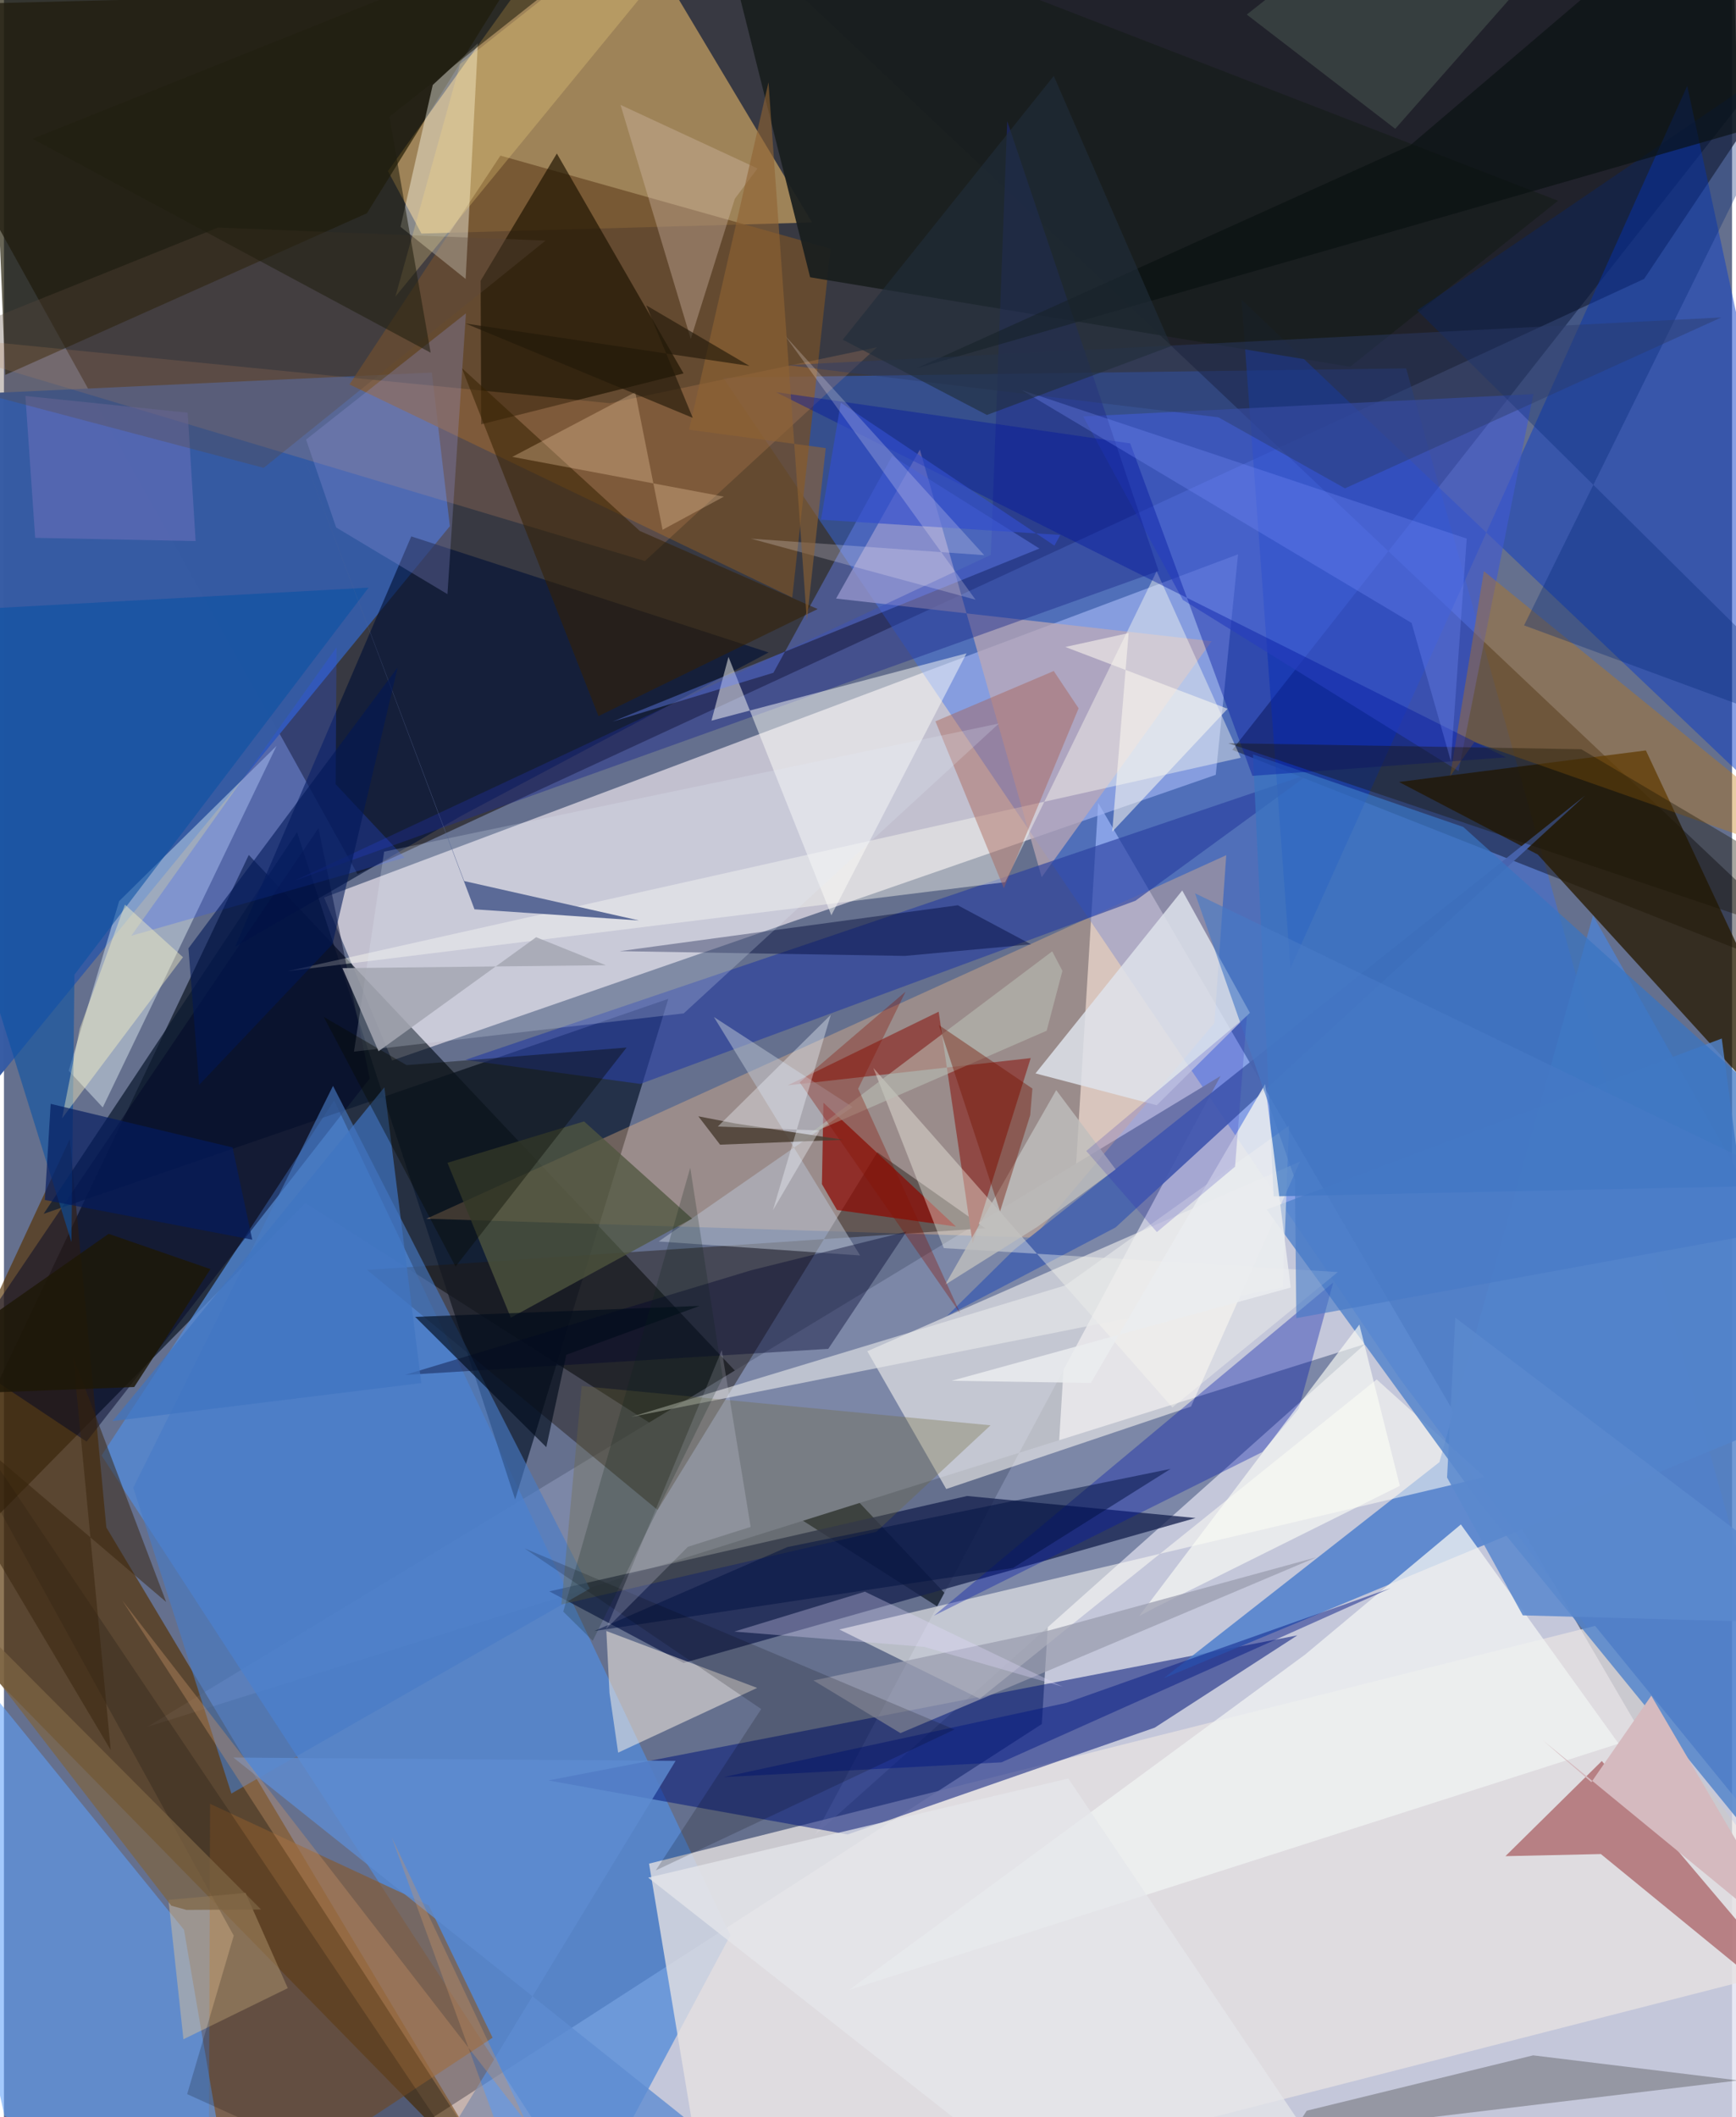 <svg xmlns="http://www.w3.org/2000/svg" width="228" height="278" viewBox="0 0 836 1024"><path fill="#65708e" d="M0 0h836v1024H0z"/><path fill="#dfe1f0" fill-opacity=".773" d="M529.364 388.361L898 1019.673 111.774 1086l390.313-252.14z"/><path fill="#2c292c" fill-opacity=".769" d="M898-21.712L-62 3.021 171.014 422.72l622.438-287.826z"/><path fill="#eee7ee" fill-opacity=".675" d="M586.236 374.76L597.03 268.1 154.858 434.092l32.923 78.825z"/><path fill="#000b16" fill-opacity=".627" d="M145.818 581.885l329.934 210.573L118.436 413.51-62 793.041z"/><path fill="#326ff5" fill-opacity=".42" d="M347.933 182.674l330.41-4.5L898 962.517 675.57 667.223z"/><path fill="#e2b567" fill-opacity=".596" d="M289.527-62L185.763 82.752l16.193 30.21 189.017-5.354z"/><path fill="#00000c" fill-opacity=".412" d="M594.225 362.68L898 482.504 357.878-28.366 881.933-3.487z"/><path fill="#7c87a7" d="M588.562 520.416L392.355 887.49l266.15-237.45-589.31 185.258z"/><path fill="#538bd9" fill-opacity=".765" d="M282.242 1065.588L47.217 703.949l112.537-171.704 191.67 403.757z"/><path fill="#355ba3" fill-opacity=".984" d="M215.714 254.5L-35.802 561.606-62 192.708l268.988-12.524z"/><path fill="#553000" fill-opacity=".655" d="M-62 752.86l93.84-201.913 17.69 187.82 196.9 329.223z"/><path fill="#e6e2e2" fill-opacity=".78" d="M312.077 901.379l457.67-115.004L898 943.824 342.78 1086z"/><path fill="#061b7c" fill-opacity=".553" d="M263.358 861.14l144.749 26.128 148.571-51.647 69.03-44.657z"/><path fill="#17224f" fill-opacity=".773" d="M465.96 723.553l110.5 10.657-247.644 70.102-64.97-34.62z"/><path fill="#093ac8" fill-opacity=".486" d="M898 429.573L814.315 41.514 622.35 468.41 598.7 144.924z"/><path fill="#0d1a31" fill-opacity=".729" d="M321.391 483.114l-74.084 242.113-105.534-322.741L19.198 587.083z"/><path fill="#fffcf4" fill-opacity=".553" d="M574.266 680.287l52.725-118.483-209.325 91.729 38.18 66.642z"/><path fill="#271a01" fill-opacity=".765" d="M742.044 413.32L898 584.347 794.313 362.952l-119.446 15.262z"/><path fill="#1c1700" fill-opacity=".663" d="M175.596 103.131l82.35-132.517L-9.263-62l9.89 243.332z"/><path fill="#ffc386" fill-opacity=".341" d="M591.313 413.619L204.357 589.46l293.604 9.127 87.617-103.8z"/><path fill="#6f4f2c" fill-opacity=".804" d="M399.933 120.285l-18.577 168.712-214.195-103.054L240.18 75.271z"/><path fill="#a75c60" fill-opacity=".714" d="M898 999.343L772.55 896.747l-46.181 1.01 46.628-46.02z"/><path fill="#4f80cd" fill-opacity=".859" d="M694.418 707.21l74.327-264.439L898 671.628l-336.992 140.1z"/><path fill="#86592e" fill-opacity=".643" d="M99.714 872.437l-.696 203.684 137.36-90.556-30.836-63.988z"/><path fill="#211810" fill-opacity=".447" d="M422.52 557.315l52.182 36.75-298.98 20.152 140.496 116.092z"/><path fill="#bda8b4" fill-opacity=".718" d="M584.237 310.132l-181.685-20.626 40.548-72.05 58.918 206.806z"/><path fill="#5da0fa" fill-opacity=".569" d="M.238 1023.302L113.278 1086 87.1 933.374-59.023 753.277z"/><path fill="#fffef6" fill-opacity=".545" d="M472.062 821.627l192.026-154.439 52.35 47.218-312.326 73.724z"/><path fill="#ecfaff" fill-opacity=".42" d="M55.736 435.826l76.127-75.049L47.795 535.62l-16.477-17.745z"/><path fill="#011036" fill-opacity=".627" d="M197.05 259.437l-85.201 198.491 109.66-63.482 148.394-78.87z"/><path fill="#4159d1" fill-opacity=".639" d="M522.101 201.398l48.219 88.754 133.362 82.806 36.21-182.356z"/><path fill="#191e1e" fill-opacity=".933" d="M390.005 134.107L340.82-62 751.803 97.1l-100.571 80.303z"/><path fill="#dfe3ec" fill-opacity=".835" d="M602.753 489.855l-45.086 44.706-58.635-15.396 70.987-88.472z"/><path fill="#1d1301" fill-opacity=".667" d="M230.871 205.218l-.262-69.441 36.866-61.529 61.28 106.358z"/><path fill="#904945" fill-opacity=".992" d="M496.715 511.763l-117.522 13.166 72.995-35.61 16.45 112.134z"/><path fill="#fef6e8" fill-opacity=".506" d="M291.421 788.86l1.53 30.022 4.17 28.804 67.247-31.305z"/><path fill="#2a3fa0" fill-opacity=".639" d="M223.183 512.628L631.65 374.203l-84.249 61.437-239.576 88.622z"/><path fill="#c4780c" fill-opacity=".376" d="M898 424.448l-186.645-65.52-11.764 16.55 16.37-99.22z"/><path fill="#fefef2" fill-opacity=".408" d="M191.842 109.7l31.505 25.218 5.924-114.014-21.838 20.202z"/><path fill="#fffef4" fill-opacity=".416" d="M598.319 366.496L137.127 469.737l347.22-43.059 73.285-150.414z"/><path fill="#5384cb" fill-opacity=".827" d="M889.552 942.27L715.19 728.5 610.827 585.004l220.202-82.71z"/><path fill="#f0f2f2" fill-opacity=".788" d="M408.763 962.527l372.37-119.195-76.325-106.004-75.332 62.916z"/><path fill="#3e3c3d" fill-opacity=".349" d="M630.238 1020.88l-7.247 11.246 216.027-25.897-99.243-12.127z"/><path fill="#e29c66" fill-opacity=".204" d="M310.09 271.34L-62 159.915l355.04 35.1 129.316-27.076z"/><path fill="#0118aa" fill-opacity=".361" d="M643.061 620.297l-16.67 61.045-17.63 20.973-158.85 79.134z"/><path fill="#000526" fill-opacity=".478" d="M152.14 400.52L-21 656.572l60.975 40.687 136.949-175.636z"/><path fill="#8c0a04" fill-opacity=".722" d="M395.707 572.716l7.286 12.51 57.544 8.007-64.094-59.882z"/><path fill="#4864af" fill-opacity=".922" d="M764.866 384.808L488.52 604.595l-32.256 31.833 81.488-42.75z"/><path fill="#202d8c" fill-opacity=".463" d="M477.417 268.356L140.723 425.905l417.88-149.752-73.256-217.588z"/><path fill="#b9c2d2" fill-opacity=".514" d="M414.173 607.225l-97.441-6.773 93.804-65.047-67.073-43.5z"/><path fill="#fefdf8" fill-opacity=".486" d="M465.652 316.002l-123.383 32.56 8.246-30.839 49.756 124.968z"/><path fill="#50563f" fill-opacity=".757" d="M245.197 637.317l87.706-47.921-52.267-47.016-66.085 20.018z"/><path fill="#a75d4f" fill-opacity=".424" d="M450.624 348.88l33.106 80.713 36.157-87.011-12.027-18.035z"/><path fill="#6a87ff" fill-opacity=".4" d="M429.694 220.553l-57.45 104.842-77.832 23.62 206.52-83.715z"/><path fill="#477bc6" fill-opacity=".62" d="M283.431 768.375L159.197 525.197l-96.62 194.319 47.442 147.96z"/><path fill="#fbf9f0" fill-opacity=".373" d="M454.68 603.673l190.63 11.573-80.071 65.487-144.655-164.194z"/><path fill="#0a52a4" fill-opacity=".58" d="M32.643 600.709L-62 297.287l238.4-13.068L34.094 471.44z"/><path fill="#00052d" fill-opacity=".392" d="M193.95 665.012l204.828-12.619 37.795-56.695-74.982 18.658z"/><path fill="#e9eaea" fill-opacity=".592" d="M618.681 622.669l-315.187 62.63 209.957-63.605 108.22-77.24z"/><path fill="#002775" fill-opacity=".329" d="M735.38 302.473L874.622 20.176 683.675 150.074 898 362.394z"/><path fill="#3974c1" fill-opacity=".725" d="M604.24 364.878l9.977 213.774L898 572.576l-192.049-172.62z"/><path fill="#e8c794" fill-opacity=".424" d="M79.563 918.9l37.283-3.365 20.466 46.066-50.486 24.719z"/><path fill="#342000" fill-opacity=".537" d="M307.58 256.796l86.07 37.782-106.03 51.769-66.111-168.33z"/><path fill="#6e683b" fill-opacity=".318" d="M477.281 689.37l-55.269 51.516-152.344 35.14 9.824-105.648z"/><path fill="#d5bcad" fill-opacity=".373" d="M332.258 163.935L298.282 50.733l66.256 30.739-10.959 14.637z"/><path fill="#020b38" fill-opacity=".447" d="M435.79 462.339l-137.92-2.294 163.57-22.204 35.424 18.895z"/><path fill="#d5babf" d="M796.926 820.141l73.167 124.71-125.486-103.016 23.339 20.144z"/><path fill-opacity=".192" d="M111.166 936.21L-62 621.466 250.098 1086l-161.475-73.152z"/><path fill="#2957ff" fill-opacity=".251" d="M61.615 452.588l99.275-139.53-.421 66.236 33.313 35.532z"/><path fill="#001782" fill-opacity=".471" d="M670.92 768.091l-188.358 84.285-134.517 7.156 165.86-35.905z"/><path fill="#e6effc" fill-opacity=".216" d="M328.844 490.15l152.463-140.2-297.38 61.961-14.589 96.719z"/><path fill="#fed8ad" fill-opacity=".294" d="M305.396 189.674l-59.463 31.294 102.338 19.24-29.65 16.021z"/><path fill="#5e8cd1" fill-opacity=".792" d="M324.914 851.682L194.177 1066.69l141.715-37.163-224.897-179.47z"/><path fill="#091111" fill-opacity=".631" d="M441.754 178.028L680.312 70.305 835.482-62l3.615 125.854z"/><path fill="#fcfef5" fill-opacity=".647" d="M557.616 777.18l-8.424 4.43L655.71 640.638l19.577 78.005z"/><path fill="#9094db" fill-opacity=".286" d="M214.547 287.373l-53.844-32.249-14.556-42.525 77.35-61.052z"/><path fill="#0015a0" fill-opacity=".404" d="M603.957 375.255l-59.105-160.8-171.498-24.814L726.618 366.31z"/><path fill="#1a1305" fill-opacity=".376" d="M763.042 362.38l99.024 58.582L898 462.52 592.292 359.464z"/><path fill="#9a9daf" fill-opacity=".733" d="M433.69 838.248l201.203-85.03-129.324 35.37-113.958 24.197z"/><path fill="#4a5752" fill-opacity=".533" d="M782.606-62H688.77L601.236 7.044l71.819 55.262z"/><path fill="#5b89ce" fill-opacity=".863" d="M702.12 637.315L898 785.783l-163.23-4.496-36.628-66.654z"/><path fill="#001042" fill-opacity=".498" d="M285.562 788.878l202.62-30.513 76.22-47.922-185.351 37.807z"/><path fill="#000b1b" fill-opacity=".647" d="M262.37 699.933l9.693-44.68 64.483-23.632-137.59 5.315z"/><path fill="#fff7c5" fill-opacity=".408" d="M36.68 497.44l21.846-59.916 28.077 25.442-58.497 77.928z"/><path fill="#c99266" fill-opacity=".376" d="M187.535 888.497l65.104 137.964L57.216 774.038 259.581 1086z"/><path fill="#37240d" fill-opacity=".51" d="M-62 655.062L51.649 846.45l-18.16-190.162L78.47 774.82z"/><path fill="#bbc0b5" fill-opacity=".557" d="M389.583 548.527L507.11 460.13l4.946 9.443-7.622 28.955z"/><path fill="#556593" fill-opacity=".945" d="M222.65 426.134l84.515 19.061-79.531-5.391-88.207-233.896z"/><path fill="#2b3b6a" fill-opacity=".447" d="M587.52 201.836l-208.72-25.23 451.954-23.051-182 82.648z"/><path fill="#3f75c1" fill-opacity=".698" d="M52.52 687.34l149.383-18.401-17.874-143.056-113.451 139.53z"/><path fill="#070a01" fill-opacity=".388" d="M154.694 491.825l40.087 23.334 106.43-8.495-82.756 105.903z"/><path fill="#788cfd" fill-opacity=".306" d="M680.978 301.294L492.27 188.64l215.374 71.855-7.636 107.77z"/><path fill="#4c3f33" fill-opacity=".851" d="M405.908 551.263l-59.462 2.38-10.522-13.727 17.783 3.456z"/><path fill="#000007" fill-opacity=".18" d="M366.336 826.603l-51.011 78.038 144.499-68.135-207.869-87.553z"/><path fill="#bfbfbd" fill-opacity=".808" d="M509.051 527.25l28.744 38.33-37.831 27.773-44.631 28.018z"/><path fill="#e2dcff" fill-opacity=".31" d="M416.508 769.841l95.62 45.952-66.953-19.266-91.872-7.391z"/><path fill="#6b6fba" fill-opacity=".557" d="M92.723 261.703l-77.62-1.572-4.73-68.62 78.503 8.098z"/><path fill="#a4a7b2" fill-opacity=".839" d="M163.751 468.256l17.457 40.195 76.252-55.155 33.69 13.545z"/><path fill="#721301" fill-opacity=".404" d="M481.898 585.893l-29.628-90.11 45.269 30.718-1.06 12.862z"/><path fill="#001756" fill-opacity=".58" d="M190.44 322.866L89.256 458.668l5.158 66.074 64.516-68.072z"/><path fill="#fffbf1" fill-opacity=".537" d="M513.457 312.922l30.632-6.726-7.939 96.08 55.808-59.462z"/><path fill="#ebedef" fill-opacity=".847" d="M525.78 668.907l84.356-144.556 12.37 98.384-163.985 45.08z"/><path fill="#7d6443" fill-opacity=".733" d="M-62 736.31L80.938 921.707l7.337 2.045 36.115-.191z"/><path fill="#5d493e" fill-opacity=".318" d="M-62 176.639l165.528-66.581 158.458 6.324L125.64 226.29z"/><path fill="#e7e9fc" fill-opacity=".2" d="M347.252 653.025l-55.994 134.858 39.633-39.759 30.337-9.617z"/><path fill="#324ecd" fill-opacity=".663" d="M511.014 258.735l-115.76-7.361 9.592-56.595 103.361 69.14z"/><path fill="#e5e7eb" fill-opacity=".741" d="M311.676 908.145l203.221-47.947 124.097 184.528-125.598 21.977z"/><path fill="#ffe085" fill-opacity=".251" d="M220.67 30.966l-31.294 112.47L329.719-27.798l-18.243-12.989z"/><path fill="#041b5f" fill-opacity=".675" d="M110.593 554.977l9.526 44.619-100.338-19.21 2.826-46.49z"/><path fill="#211f0f" fill-opacity=".565" d="M336.243-62L13.856 67.143l192.568 103.445-19.968-114.146z"/><path fill="#fff6fb" fill-opacity=".22" d="M377.872 162.35l92.14 127.698-108.648-29.515 112.845 7.986z"/><path fill="#840f02" fill-opacity=".333" d="M413.237 526.573l49.426 108.735-77.706-111.805 51.219-43.886z"/><path fill="#1e1807" fill-opacity=".827" d="M-62 675.644L50.636 596.76l49.25 17.063-36.873 57.03z"/><path fill="#f3fbff" fill-opacity=".361" d="M345.34 544.865l49.252 1.909L372 585.366l28.006-94.55z"/><path fill="#202d3b" fill-opacity=".624" d="M564.635 167.435l-89.103 33.267-69.75-36.419L507.879 36.725z"/><path fill="#0c2019" fill-opacity=".22" d="M347.73 666.414l-15.718-101.63-61.45 214.681 14.28 14.132z"/><path fill="#487ac6" fill-opacity=".635" d="M576.198 432.057l48.346 138.228.653 67.253L898 587.726z"/><path fill="#8f6333" fill-opacity=".6" d="M331.434 207.826l66.127 8.905-9.146 83.352-18.554-260.267z"/><path fill="#2921b5" fill-opacity=".192" d="M595.57 564.27l-37.82 31.632-34.153-39.218 77.68-65.365z"/><path fill="#221908" fill-opacity=".631" d="M333.235 202.11l-109.919-45.635 137.344 20.518-49.887-29.29z"/></svg>